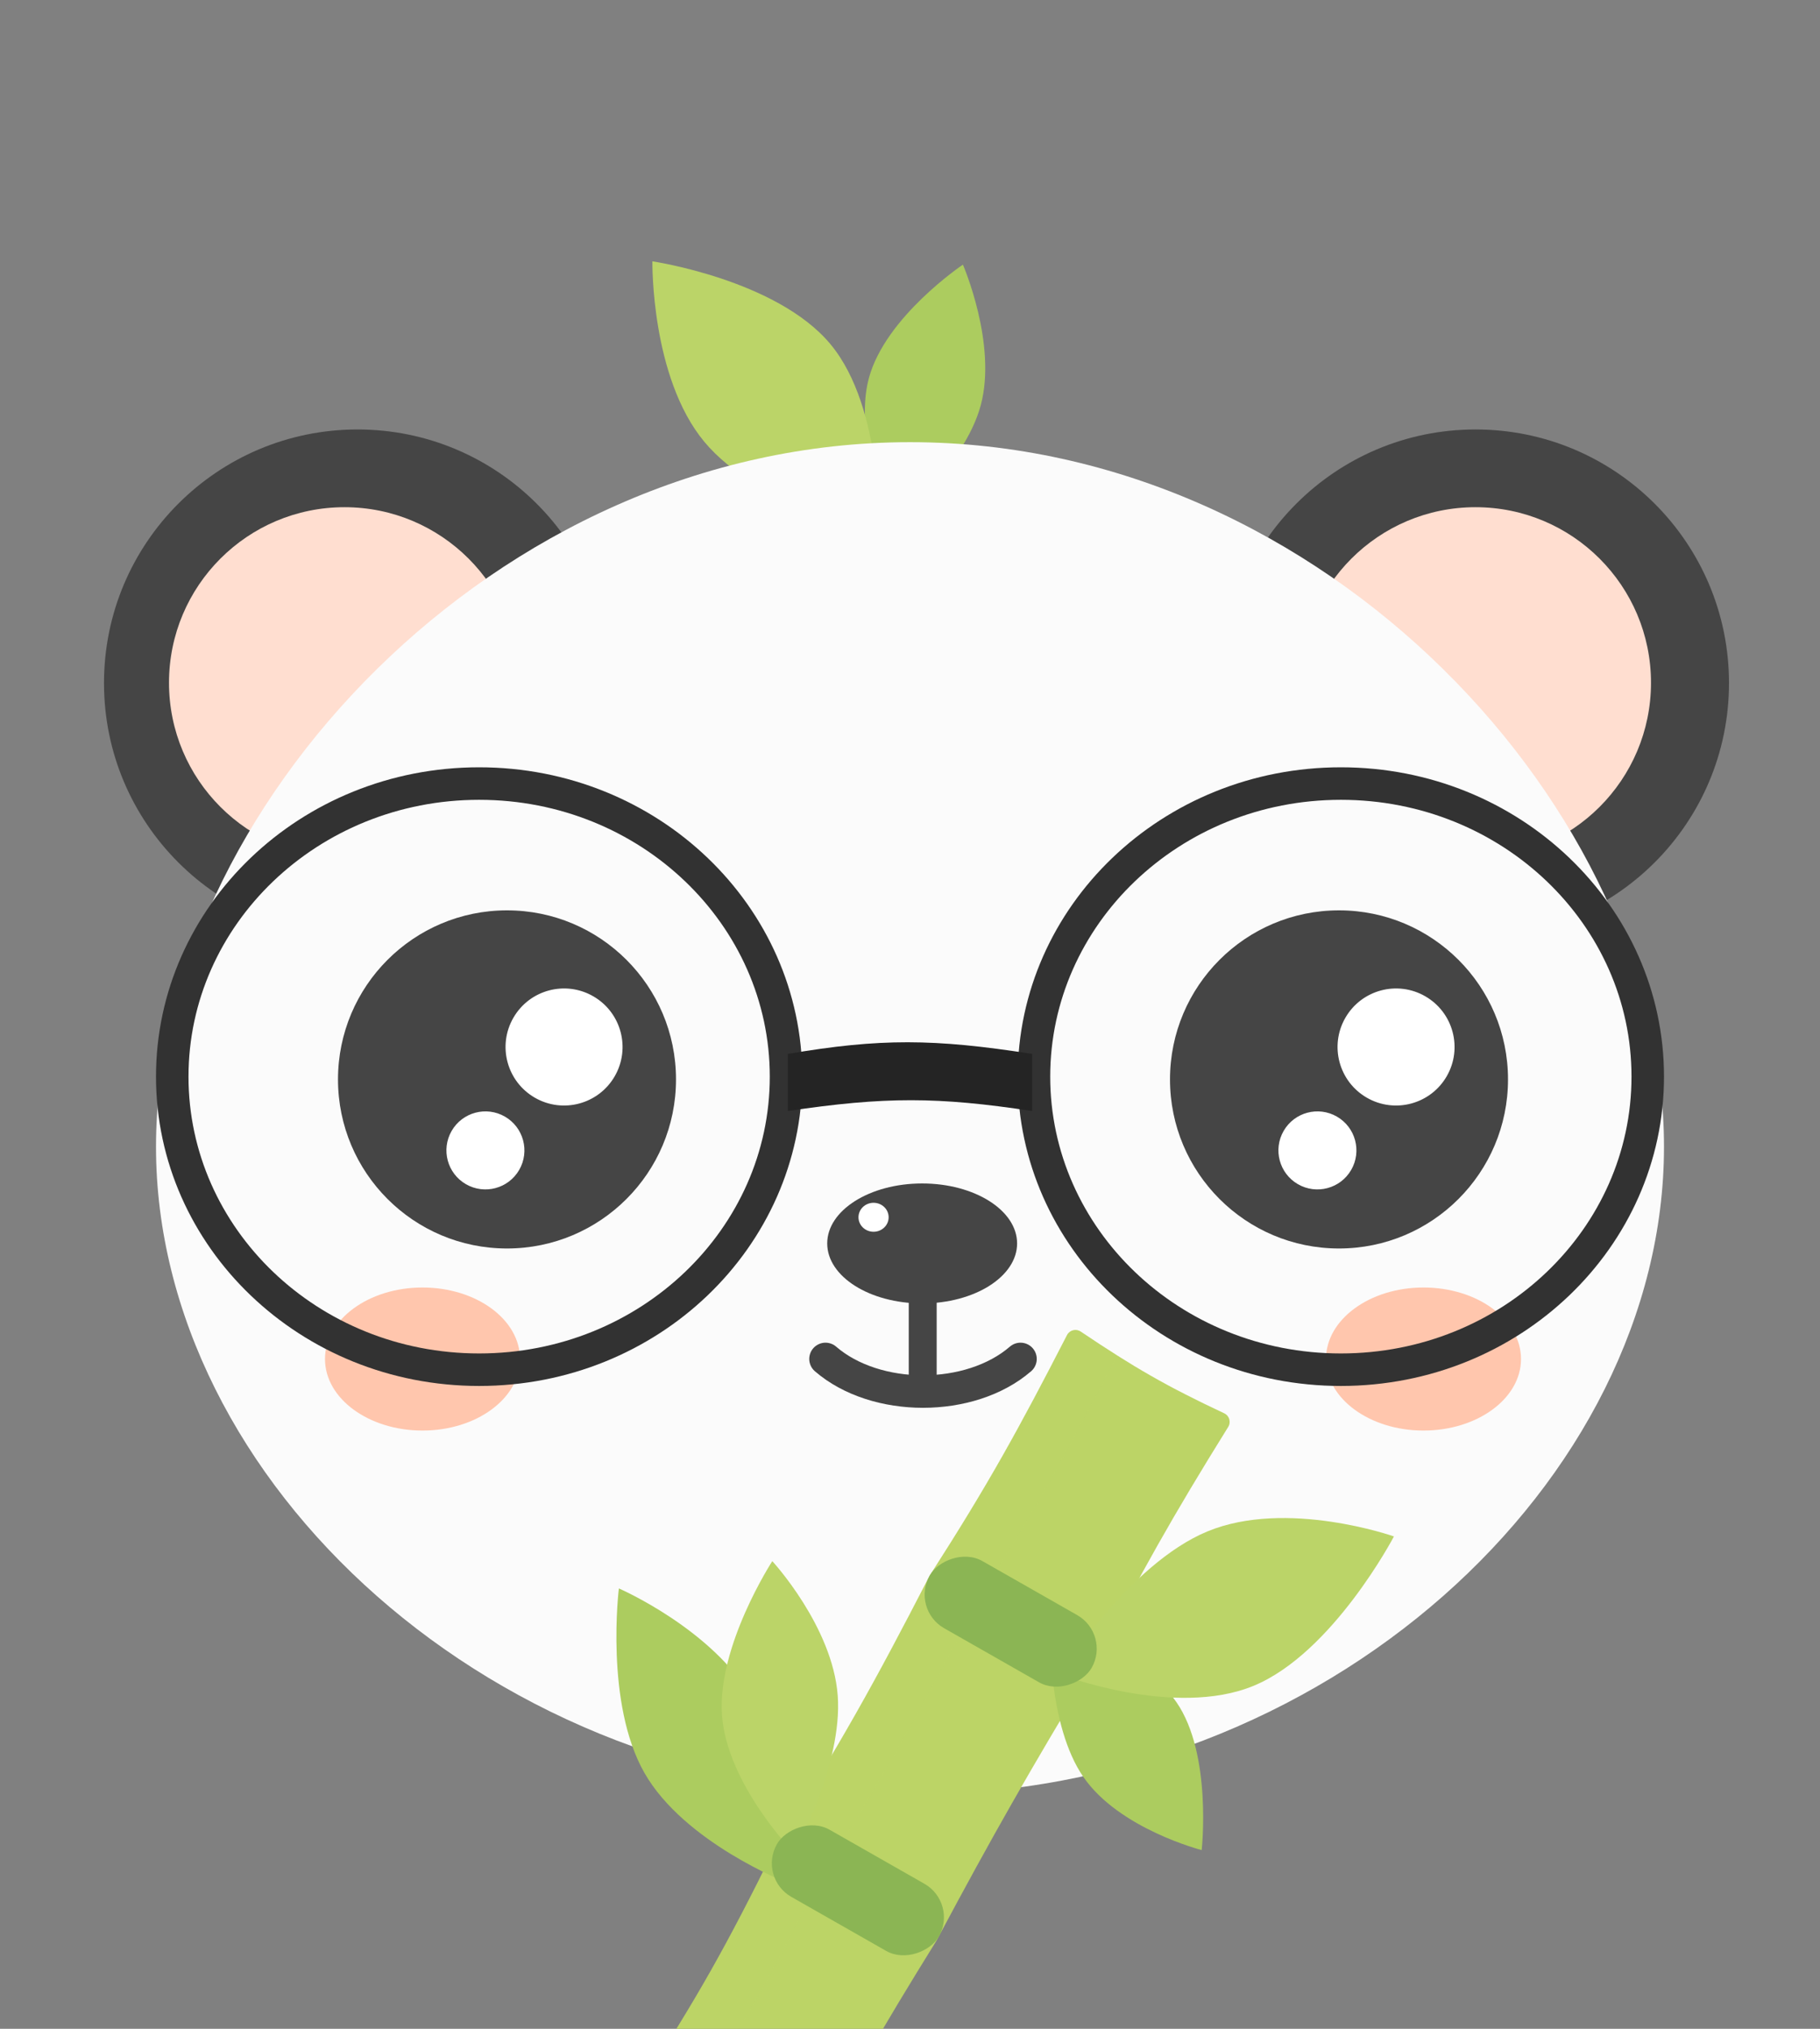 <svg width="140" height="156" viewBox="0 0 140 156" fill="none" xmlns="http://www.w3.org/2000/svg">
<rect x="0" y="0" width="140" height="156" fill="#808080" stroke="none"/>
<g clip-path="url(#clip0_106_1211)">
<path d="M66.837 29.073C68.115 24.342 74.07 20.349 74.07 20.349C74.07 20.349 76.718 26.44 75.44 31.171C74.162 35.901 68.677 40.312 68.677 40.312C68.677 40.312 65.559 33.803 66.837 29.073Z" fill="#ACCC5F"/>
<path d="M63.886 26.471C59.76 21.505 50.184 20.095 50.184 20.095C50.184 20.095 50.05 29.002 54.177 33.968C58.303 38.933 67.599 41.05 67.599 41.05C67.599 41.05 68.013 31.436 63.886 26.471Z" fill="#BBD468"/>
<circle cx="27.5" cy="52.523" r="19.5" fill="#454545"/>
<circle cx="26.5" cy="52.5" r="13.5" fill="#FFDED0"/>
<circle cx="113.5" cy="52.523" r="19.5" fill="#454545"/>
<circle cx="113.5" cy="52.5" r="13.5" fill="#FFDED0"/>
<path d="M128 88.177C128 113.87 102.033 138 70 138C37.968 138 12 113.87 12 88.177C12 62.484 37.968 34 70 34C102.033 34 128 62.484 128 88.177Z" fill="#FBFBFB"/>
<circle cx="39" cy="83" r="13" fill="#454545"/>
<circle cx="43.389" cy="80.507" r="4.5" transform="rotate(-150 43.389 80.507)" fill="white"/>
<circle cx="37.34" cy="88.458" r="3" transform="rotate(-150 37.34 88.458)" fill="white"/>
<circle cx="103" cy="83" r="13" fill="#454545"/>
<circle cx="107.389" cy="80.507" r="4.5" transform="rotate(-150 107.389 80.507)" fill="white"/>
<circle cx="101.34" cy="88.458" r="3" transform="rotate(-150 101.34 88.458)" fill="white"/>
<ellipse cx="32.5" cy="104.5" rx="7.5" ry="5.5" fill="#FFC6AD"/>
<ellipse cx="109.5" cy="104.5" rx="7.5" ry="5.5" fill="#FFC6AD"/>
<rect x="69.904" y="98.009" width="2.148" height="8.913" rx="1.074" fill="#454545"/>
<ellipse cx="70.935" cy="95.612" rx="7.303" ry="4.612" fill="#454545"/>
<ellipse cx="67.197" cy="93.6" rx="1.16" ry="1.114" fill="white"/>
<path d="M63.5 104.493C67.366 107.836 74.634 107.836 78.5 104.493" stroke="#454545" stroke-width="2.5" stroke-linecap="round"/>
<path d="M60.464 82.786C60.464 95.18 49.947 105.321 36.857 105.321C23.767 105.321 13.25 95.18 13.25 82.786C13.25 70.391 23.767 60.25 36.857 60.25C49.947 60.25 60.464 70.391 60.464 82.786Z" stroke="#323232" stroke-width="2.5"/>
<path d="M126.75 82.786C126.75 95.18 116.233 105.321 103.143 105.321C90.052 105.321 79.536 95.18 79.536 82.786C79.536 70.391 90.052 60.25 103.143 60.25C116.233 60.25 126.75 70.391 126.75 82.786Z" stroke="#323232" stroke-width="2.5"/>
<path d="M60.609 81.038C67.683 79.834 71.835 79.855 79.391 81.038V85.429C72.175 84.331 68.061 84.315 60.609 85.429V81.038Z" fill="#242424"/>
<path d="M94.48 109.717C94.71 109.347 94.563 108.86 94.169 108.675C89.778 106.619 87.152 105.095 83.13 102.389C82.77 102.147 82.278 102.272 82.079 102.658C78.356 109.898 76.04 114.109 71.515 121.155C67.202 129.528 64.627 134.134 59.598 142.1C55.938 149.53 53.62 153.663 49.213 160.438C48.998 160.77 49.088 161.214 49.417 161.434C53.533 164.179 56.183 165.696 60.653 167.827C61.004 167.994 61.426 167.852 61.605 167.507C65.326 160.33 67.692 156.224 72.058 149.19C76.493 140.885 79.123 136.311 83.976 128.245C87.861 120.785 90.141 116.691 94.48 109.717Z" fill="#BCD466"/>
<g style="mix-blend-mode:multiply" opacity="0.25">
<path fill-rule="evenodd" clip-rule="evenodd" d="M56.742 165.872C54.296 164.574 52.189 163.283 49.417 161.434C49.088 161.214 48.998 160.77 49.213 160.438C53.62 153.663 55.938 149.53 59.598 142.1C64.627 134.134 67.202 129.528 71.515 121.155C76.04 114.109 78.356 109.898 82.079 102.658C82.278 102.272 82.77 102.147 83.13 102.389C84.206 103.113 85.181 103.752 86.118 104.339C85.934 104.392 85.77 104.517 85.674 104.703C81.951 111.944 79.635 116.155 75.11 123.2C70.797 131.574 68.222 136.179 63.193 144.145C59.533 151.575 57.215 155.709 52.808 162.484C52.593 162.815 52.683 163.26 53.012 163.479C54.376 164.389 55.58 165.165 56.742 165.872ZM90.42 106.823C91.559 107.423 92.775 108.022 94.169 108.675C94.376 108.772 94.514 108.953 94.566 109.156C93.105 108.402 91.789 107.661 90.42 106.823Z" fill="#BCD466"/>
</g>
<path d="M90.494 130.883C93.257 134.879 92.437 142.259 92.437 142.259C92.437 142.259 86.104 140.641 83.342 136.645C80.579 132.648 80.778 125.394 80.778 125.394C80.778 125.394 87.732 126.887 90.494 130.883Z" fill="#ACCC5F"/>
<path d="M96.431 129.627C102.519 127.116 107.226 118.141 107.226 118.141C107.226 118.141 98.976 115.239 92.889 117.751C86.801 120.263 81.534 128.741 81.534 128.741C81.534 128.741 90.343 132.139 96.431 129.627Z" fill="#BBD468"/>
<path d="M49.578 136.334C46.508 130.971 47.606 122.14 47.606 122.14C47.606 122.14 54.807 125.257 57.877 130.62C60.947 135.983 60.561 144.774 60.561 144.774C60.561 144.774 52.648 141.697 49.578 136.334Z" fill="#ACCC5F"/>
<path d="M55.54 131.908C55.144 126.59 59.408 120.041 59.408 120.041C59.408 120.041 64.044 125.062 64.44 130.379C64.837 135.697 61.082 142.482 61.082 142.482C61.082 142.482 55.937 137.225 55.54 131.908Z" fill="#BBD468"/>
<rect width="14.337" height="5.942" rx="2.971" transform="matrix(-0.869 -0.495 -0.495 0.869 85.445 125.662)" fill="#8BB554"/>
<rect width="14.337" height="5.942" rx="2.971" transform="matrix(-0.869 -0.495 -0.495 0.869 73.691 146.32)" fill="#8BB554"/>
</g>
<defs>
<clipPath id="clip0_106_1211">
<rect width="140" height="156" rx="4" fill="white"/>
</clipPath>
</defs>
</svg>
